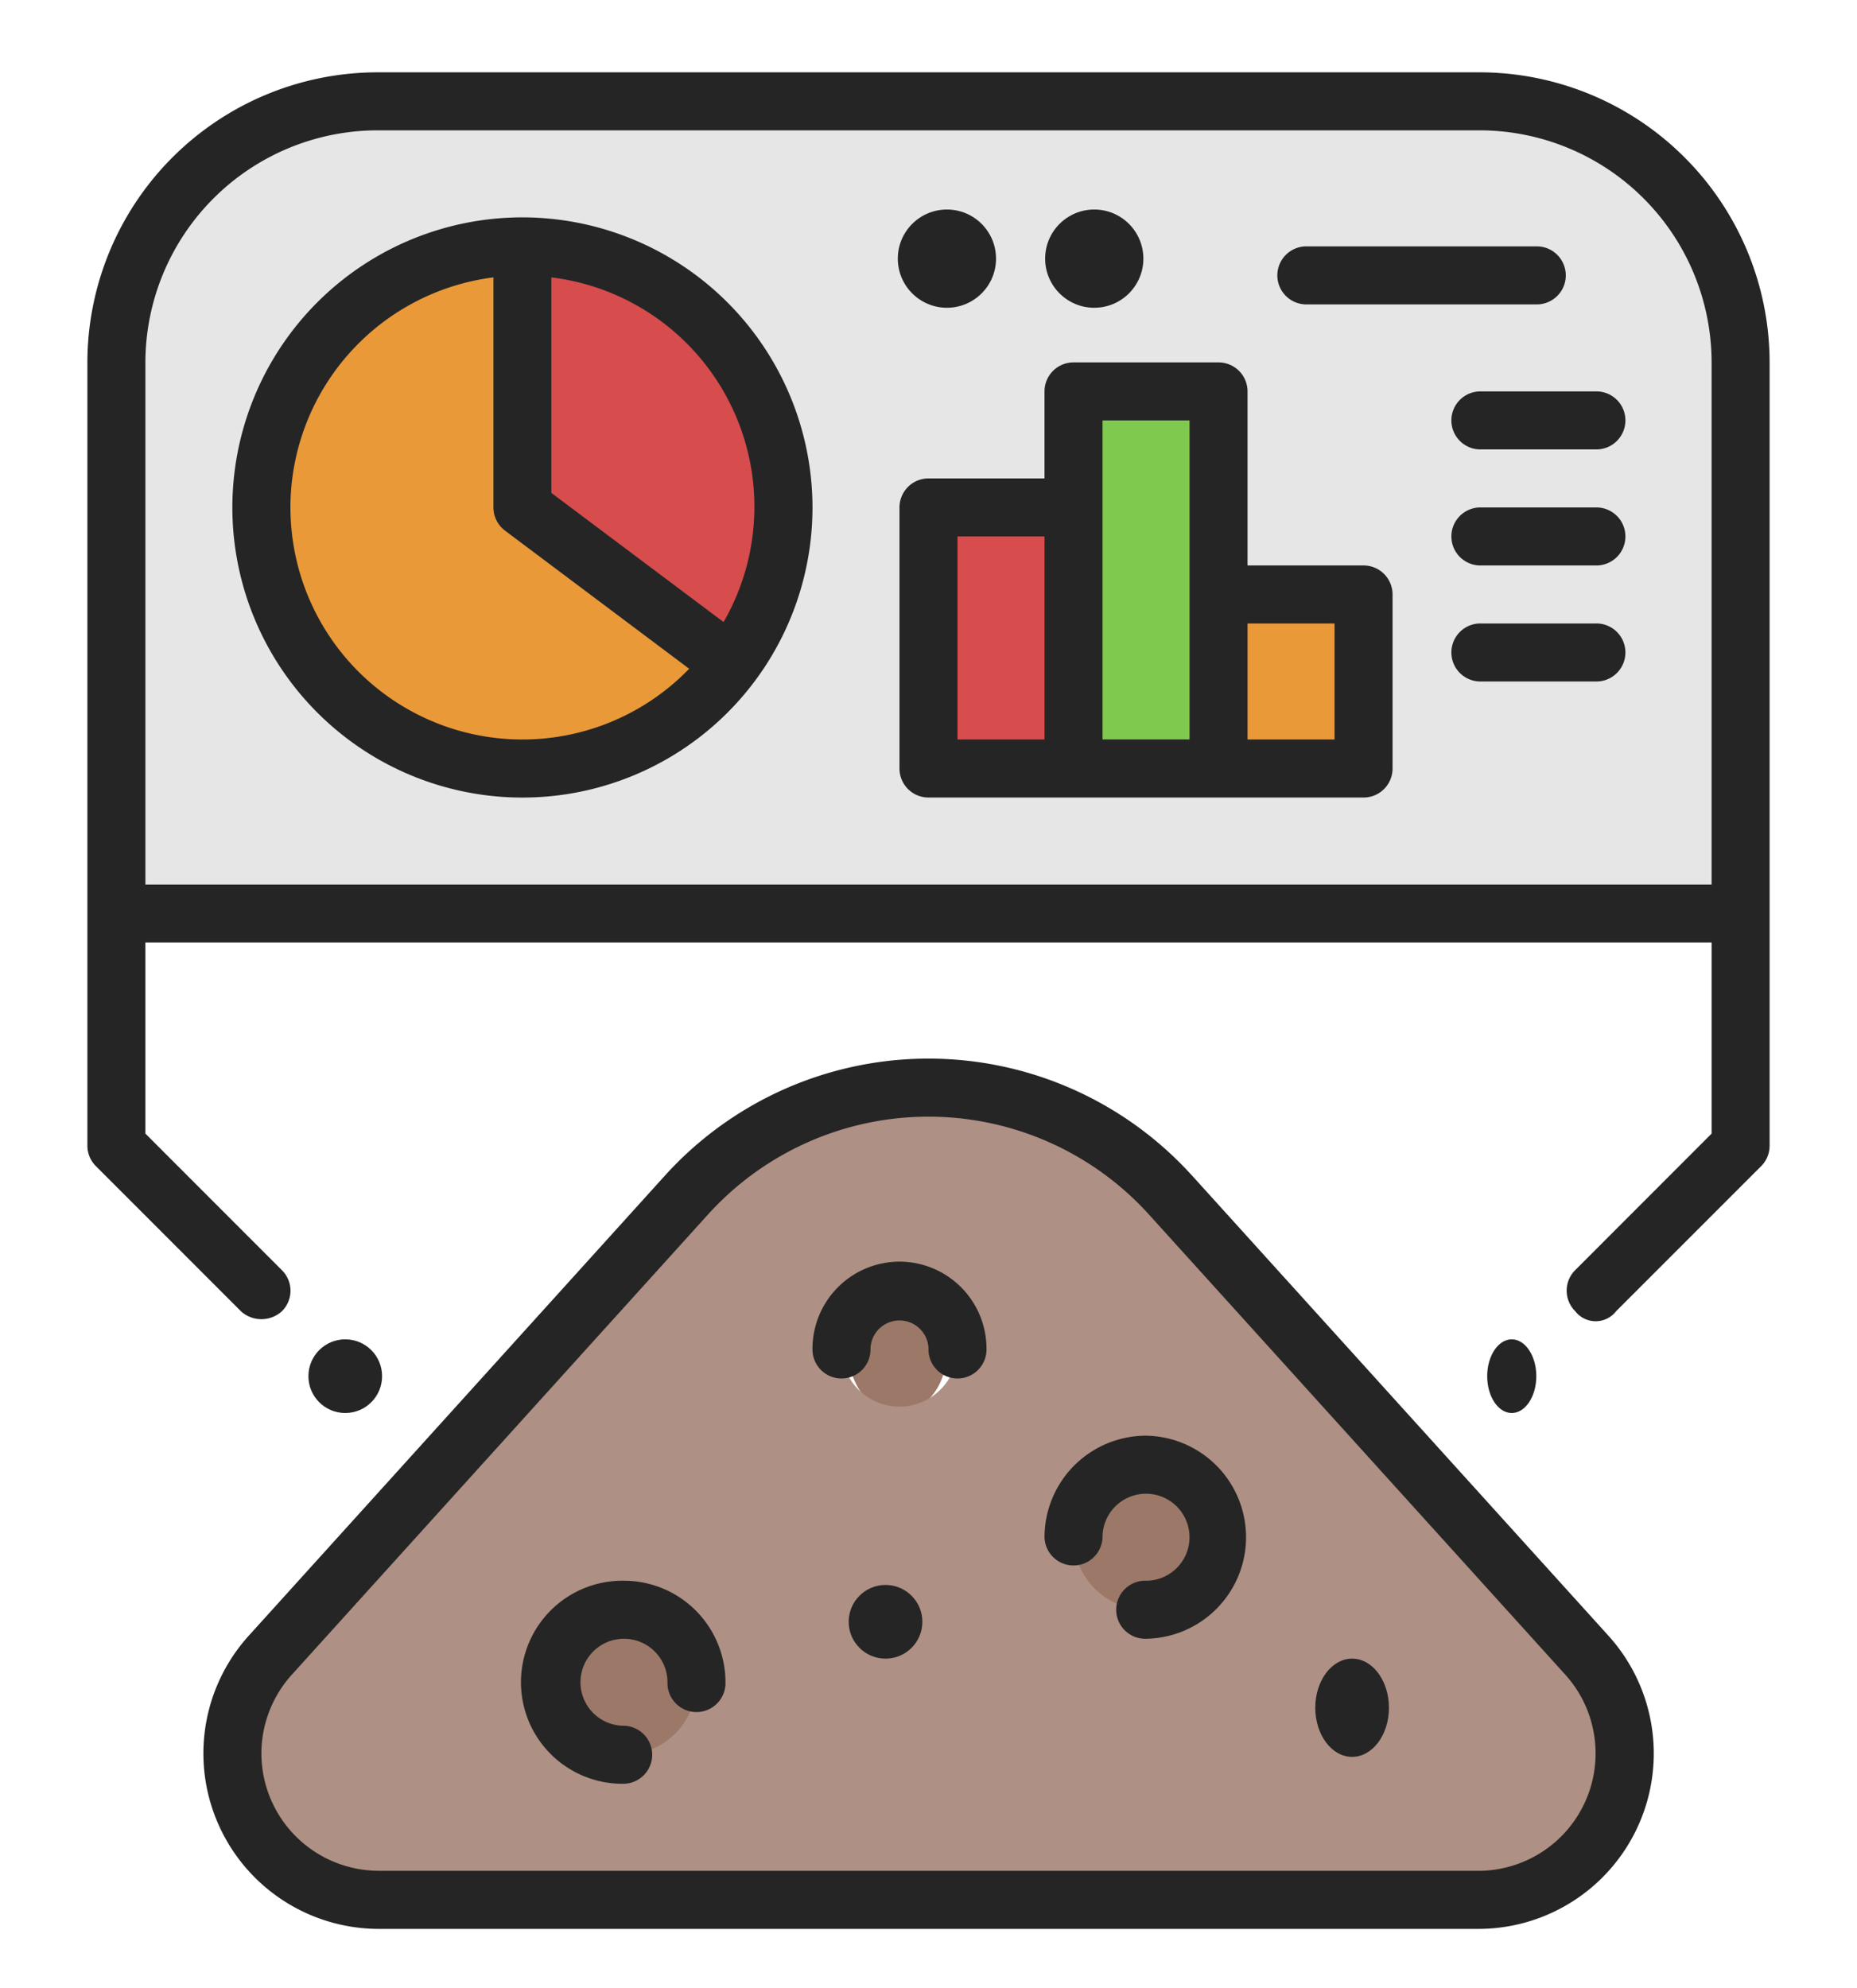 <svg xmlns="http://www.w3.org/2000/svg" width="85" height="91" viewBox="0 0 85 91">
  <g id="Grupo_1008391" data-name="Grupo 1008391" transform="translate(12585 -1083)">
    <g id="Grupo_1008342" data-name="Grupo 1008342" transform="translate(-12765 -1919.893)">
      <rect id="Rectángulo_347314" data-name="Rectángulo 347314" width="85" height="91" transform="translate(180 3002.893)" fill="none"/>
      <g id="_022-soil_analysis" data-name="022-soil analysis" transform="translate(181 3006.203)">
        <g id="Grupo_1008340" data-name="Grupo 1008340" transform="translate(4.328 1.328)">
          <g id="Grupo_1008339" data-name="Grupo 1008339" transform="translate(20.03 54.411)">
            <circle id="Elipse_5165" data-name="Elipse 5165" cx="3.372" cy="3.372" r="3.372" transform="translate(23.606 7.869)" fill="#9b7868"/>
            <circle id="Elipse_5166" data-name="Elipse 5166" cx="3.372" cy="3.372" r="3.372" transform="translate(0 14.613)" fill="#9b7868"/>
            <ellipse id="Elipse_5167" data-name="Elipse 5167" cx="2.248" cy="2.81" rx="2.248" ry="2.81" transform="translate(13.489 0)" fill="#9b7868"/>
          </g>
          <path id="Trazado_712819" data-name="Trazado 712819" d="M69.985,60.968a6.7,6.7,0,0,1-4.965,11.2H14.7a6.7,6.7,0,0,1-4.965-11.2L28.777,39.925a14.937,14.937,0,0,1,22.171,0Zm-16.847-5.39A3.319,3.319,0,1,0,49.819,58.9,3.32,3.32,0,0,0,53.138,55.578ZM41.19,46.948A2.655,2.655,0,1,0,38.534,49.6,2.663,2.663,0,0,0,41.19,46.948ZM29.241,62.216a3.319,3.319,0,1,0-3.319,3.319A3.32,3.32,0,0,0,29.241,62.216Z" transform="translate(-2.69 10.138)" fill="#af9084"/>
          <path id="Trazado_712820" data-name="Trazado 712820" d="M42,18h6.638v7.966H42Z" transform="translate(8.448 4.569)" fill="#ea9939"/>
          <path id="Trazado_712821" data-name="Trazado 712821" d="M43.638,20.293v7.966H37V11h6.638Z" transform="translate(6.81 2.276)" fill="#7fc94f"/>
          <path id="Trazado_712822" data-name="Trazado 712822" d="M32,15h6.638V26.948H32Z" transform="translate(5.172 3.586)" fill="#d74c4c"/>
          <path id="Trazado_712823" data-name="Trazado 712823" d="M32.145,26.755a11.948,11.948,0,1,0-9.559,4.779A11.9,11.9,0,0,0,32.145,26.755Zm46.2-13.807V38.172H4V12.948A11.966,11.966,0,0,1,15.948,1H66.4A11.949,11.949,0,0,1,78.345,12.948ZM61.086,31.534V23.569H54.448V14.276H47.81v5.31H41.172V31.534Z" transform="translate(-4 -1)" fill="#e6e6e6"/>
          <path id="Trazado_712824" data-name="Trazado 712824" d="M29.948,17.948a11.9,11.9,0,0,1-2.39,7.169L18,17.948V6A11.949,11.949,0,0,1,29.948,17.948Z" transform="translate(0.586 0.638)" fill="#d74c4c"/>
          <path id="Trazado_712825" data-name="Trazado 712825" d="M20.948,17.948l9.559,7.169A11.948,11.948,0,1,1,20.948,6Z" transform="translate(-2.362 0.638)" fill="#ea9939"/>
        </g>
        <g id="Grupo_1008341" data-name="Grupo 1008341" transform="translate(3)">
          <ellipse id="Elipse_5168" data-name="Elipse 5168" cx="1.124" cy="1.686" rx="1.124" ry="1.686" transform="translate(64.073 57.987)" fill="#252525"/>
          <circle id="Elipse_5169" data-name="Elipse 5169" cx="1.686" cy="1.686" r="1.686" transform="translate(10.117 57.987)" fill="#252525"/>
          <circle id="Elipse_5170" data-name="Elipse 5170" cx="2.248" cy="2.248" r="2.248" transform="translate(37.095 6.279)" fill="#252525"/>
          <circle id="Elipse_5171" data-name="Elipse 5171" cx="2.248" cy="2.248" r="2.248" transform="translate(43.839 6.279)" fill="#252525"/>
          <circle id="Elipse_5172" data-name="Elipse 5172" cx="1.686" cy="1.686" r="1.686" transform="translate(34.847 69.228)" fill="#252525"/>
          <ellipse id="Elipse_5173" data-name="Elipse 5173" cx="1.686" cy="2.248" rx="1.686" ry="2.248" transform="translate(56.204 72.6)" fill="#252525"/>
          <path id="Trazado_712826" data-name="Trazado 712826" d="M52.26,39.363a16.267,16.267,0,0,0-24.141,0L9.082,60.406A8.036,8.036,0,0,0,7,65.8a8.036,8.036,0,0,0,8.032,8.031H65.347A8.03,8.03,0,0,0,71.3,60.4L52.261,39.362ZM65.347,71.172H15.032A5.38,5.38,0,0,1,9.655,65.8a5.386,5.386,0,0,1,1.4-3.611L30.088,41.145a13.61,13.61,0,0,1,20.2,0L69.328,62.185a5.375,5.375,0,0,1-3.98,8.989Z" transform="translate(-1.69 11.138)" fill="#252525"/>
          <path id="Trazado_712827" data-name="Trazado 712827" d="M66.724,0H16.276A13.294,13.294,0,0,0,3,13.276V49.121a1.322,1.322,0,0,0,.389.939L10.027,56.7a1.39,1.39,0,0,0,1.877,0,1.318,1.318,0,0,0,0-1.877L5.655,48.571V39.828h71.69v8.743L71.1,54.82a1.326,1.326,0,0,0,0,1.877,1.185,1.185,0,0,0,1.877,0l6.638-6.638A1.324,1.324,0,0,0,80,49.121V13.276A13.291,13.291,0,0,0,66.724,0ZM5.655,13.276A10.64,10.64,0,0,1,16.276,2.655H66.724A10.633,10.633,0,0,1,77.345,13.276v23.9H5.655Z" transform="translate(-3)" fill="#252525"/>
          <path id="Trazado_712828" data-name="Trazado 712828" d="M21.276,5A13.277,13.277,0,1,0,34.552,18.276,13.291,13.291,0,0,0,21.276,5ZM10.655,18.276A10.631,10.631,0,0,1,19.948,7.747V18.276a1.329,1.329,0,0,0,.531,1.062l8.428,6.321a10.617,10.617,0,0,1-18.25-7.383Zm19.829,5.247L22.6,17.612V7.747a10.574,10.574,0,0,1,7.881,15.776Z" transform="translate(-1.362 1.638)" fill="#252525"/>
          <path id="Trazado_712829" data-name="Trazado 712829" d="M52.241,19.293h-5.31V11.328A1.327,1.327,0,0,0,45.6,10H38.966a1.327,1.327,0,0,0-1.328,1.328V15.31h-5.31A1.327,1.327,0,0,0,31,16.638V28.586a1.327,1.327,0,0,0,1.328,1.328H52.241a1.327,1.327,0,0,0,1.328-1.328V20.621A1.327,1.327,0,0,0,52.241,19.293ZM40.293,12.655h3.983v14.6H40.293Zm-6.638,5.31h3.983v9.293H33.655Zm17.259,9.293H46.931v-5.31h3.983Z" transform="translate(6.172 3.276)" fill="#252525"/>
          <path id="Trazado_712830" data-name="Trazado 712830" d="M45.328,8.655H55.948a1.328,1.328,0,0,0,0-2.655H45.328a1.328,1.328,0,0,0,0,2.655Z" transform="translate(10.431 1.966)" fill="#252525"/>
          <path id="Trazado_712831" data-name="Trazado 712831" d="M56.638,11h-5.31a1.328,1.328,0,0,0,0,2.655h5.31a1.328,1.328,0,1,0,0-2.655Z" transform="translate(12.397 3.603)" fill="#252525"/>
          <path id="Trazado_712832" data-name="Trazado 712832" d="M56.638,15h-5.31a1.328,1.328,0,0,0,0,2.655h5.31a1.328,1.328,0,1,0,0-2.655Z" transform="translate(12.397 4.914)" fill="#252525"/>
          <path id="Trazado_712833" data-name="Trazado 712833" d="M56.638,19h-5.31a1.328,1.328,0,0,0,0,2.655h5.31a1.328,1.328,0,1,0,0-2.655Z" transform="translate(12.397 6.224)" fill="#252525"/>
          <path id="Trazado_712834" data-name="Trazado 712834" d="M22.647,52a4.647,4.647,0,1,0,0,9.293,1.328,1.328,0,0,0,0-2.655,1.991,1.991,0,1,1,1.991-1.991,1.328,1.328,0,1,0,2.655,0A4.652,4.652,0,0,0,22.647,52Z" transform="translate(1.914 17.034)" fill="#252525"/>
          <path id="Trazado_712835" data-name="Trazado 712835" d="M40.647,47A4.652,4.652,0,0,0,36,51.647a1.328,1.328,0,0,0,2.655,0,1.991,1.991,0,1,1,1.991,1.991,1.328,1.328,0,1,0,0,2.655,4.647,4.647,0,0,0,0-9.293Z" transform="translate(7.81 15.397)" fill="#252525"/>
          <path id="Trazado_712836" data-name="Trazado 712836" d="M31.983,41A3.988,3.988,0,0,0,28,44.983a1.328,1.328,0,1,0,2.655,0,1.328,1.328,0,0,1,2.655,0,1.328,1.328,0,1,0,2.655,0A3.988,3.988,0,0,0,31.983,41Z" transform="translate(5.19 13.431)" fill="#252525"/>
        </g>
      </g>
    </g>
  </g>
</svg>
